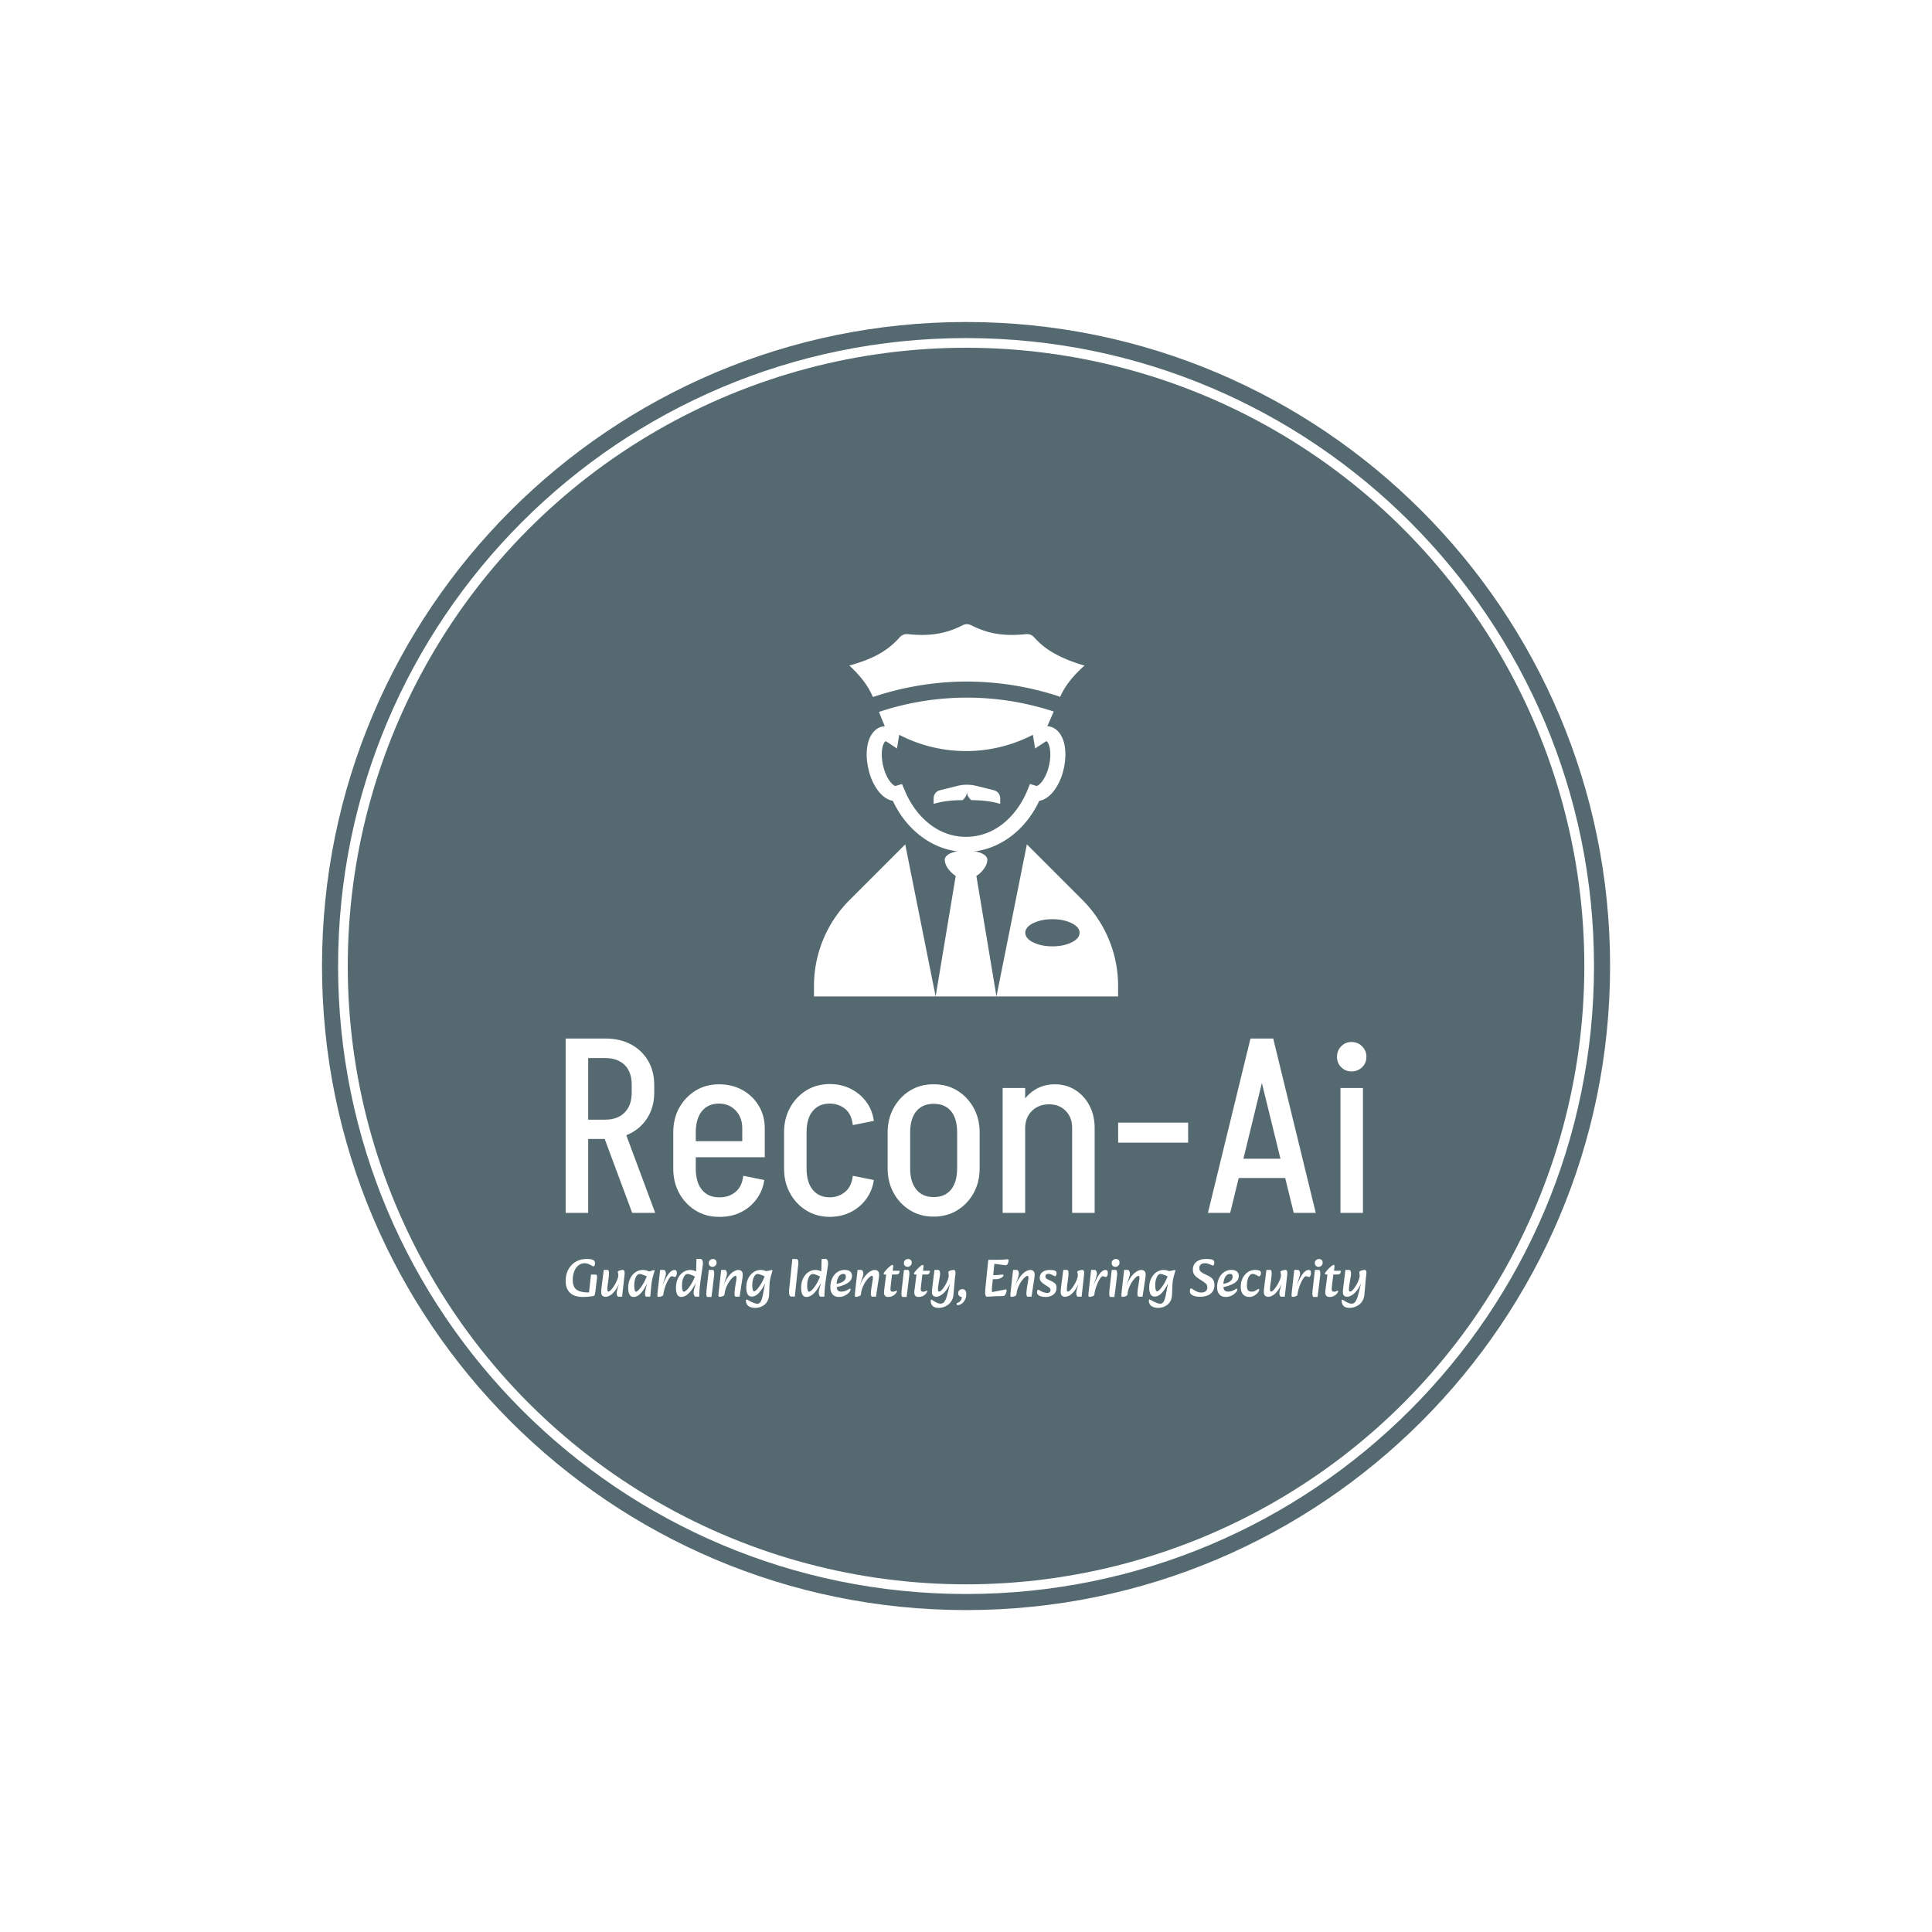 <svg xmlns="http://www.w3.org/2000/svg" version="1.1" xmlns:xlink="http://www.w3.org/1999/xlink" xmlns:svgjs="http://svgjs.dev/svgjs" width="1500" height="1500" viewBox="0 0 1500 1500"><rect width="1500" height="1500" fill="#ffffff"></rect><g transform="matrix(0.667,0,0,0.667,249.784,249.784)"><svg viewBox="0 0 343 343" data-background-color="#ffffff" preserveAspectRatio="xMidYMid meet" height="1500" width="1500" xmlns="http://www.w3.org/2000/svg" xmlns:xlink="http://www.w3.org/1999/xlink"><g id="tight-bounds" transform="matrix(1,0,0,1,0.074,0.074)"><svg viewBox="0 0 342.852 342.852" height="342.852" width="342.852"><g><svg></svg></g><g><svg viewBox="0 0 342.852 342.852" height="342.852" width="342.852"><g><path d="M0 171.426c0-94.676 76.75-171.426 171.426-171.426 94.676 0 171.426 76.75 171.426 171.426 0 94.676-76.75 171.426-171.426 171.426-94.676 0-171.426-76.75-171.426-171.426zM171.426 338.571c92.312 0 167.145-74.834 167.145-167.145 0-92.312-74.834-167.145-167.145-167.146-92.312 0-167.145 74.834-167.146 167.146 0 92.312 74.834 167.145 167.146 167.145z" data-fill-palette-color="tertiary" fill="#556970" stroke="transparent"></path><ellipse rx="164.569" ry="164.569" cx="171.426" cy="171.426" fill="#556970" stroke="transparent" stroke-width="0" fill-opacity="1" data-fill-palette-color="tertiary"></ellipse></g><g transform="matrix(1,0,0,1,64.847,80.432)"><svg viewBox="0 0 213.158 181.988" height="181.988" width="213.158"><g><svg viewBox="0 0 213.158 181.988" height="181.988" width="213.158"><g><svg viewBox="0 0 213.158 181.988" height="181.988" width="213.158"><g transform="matrix(1,0,0,1,0,110.29)"><svg viewBox="0 0 213.158 71.697" height="71.697" width="213.158"><g id="textblocktransform"><svg viewBox="0 0 213.158 71.697" height="71.697" width="213.158" id="textblock"><g><svg viewBox="0 0 213.158 47.464" height="47.464" width="213.158"><g transform="matrix(1,0,0,1,0,0)"><svg width="213.158" viewBox="3 -35.25 161.88 36.05" height="47.464" data-palette-color="#ffffff"><path d="M21.1 0L16.45 0 10.05-17.2 14.7-17.2 21.1 0ZM11.05-14.95L5.95-14.95 5.95-18.85 11.05-18.85 11.05-14.95ZM11.05-31.3L5.95-31.3 5.95-35.25 11.05-35.25 11.05-31.3ZM20.9-24.25L16.35-24.25 16.35-25.95 20.9-25.95 20.9-24.25ZM20.9-25.9L20.9-25.9 16.35-25.9Q16.35-28.5 14.93-29.9 13.5-31.3 11-31.3L11-31.3 11-35.25Q13.95-35.25 16.18-34.08 18.4-32.9 19.65-30.78 20.9-28.65 20.9-25.9ZM16.35-24.3L20.9-24.3Q20.9-21.55 19.65-19.43 18.4-17.3 16.18-16.13 13.95-14.95 11-14.95L11-14.95 11-18.85Q13.5-18.85 14.93-20.3 16.35-21.75 16.35-24.3L16.35-24.3ZM7.55 0L3 0 3-35.25 7.55-35.25 7.55 0ZM43.25-11.25L26.2-11.25 26.2-14.5 43.25-14.5 43.25-11.25ZM34.2 0.8L33.95 0.8 33.95-3.15 34.2-3.15 34.2 0.8ZM29.3-8.95L24.75-8.95 24.75-16.3 29.3-16.3 29.3-8.95ZM43.25-14.5L38.7-14.5 38.7-17.1 43.25-17.1 43.25-14.5ZM43.25-17.1L43.25-17.1 38.7-17.1Q38.7-19.3 37.37-20.7 36.05-22.1 33.95-22.1L33.95-22.1 33.95-26Q36.65-26 38.72-24.85 40.8-23.7 42.02-21.68 43.25-19.65 43.25-17.1ZM38.9-7.5L38.9-7.5 43.15-6.65Q42.85-4.5 41.6-2.8 40.35-1.1 38.45-0.15 36.55 0.8 34.2 0.8L34.2 0.8 34.2-3.15Q36-3.15 37.32-4.23 38.65-5.3 38.9-7.5ZM29.3-16.25L24.75-16.25Q24.75-19.1 25.97-21.28 27.2-23.45 29.27-24.73 31.35-26 34-26L34-26 34-22.1Q31.8-22.1 30.55-20.58 29.3-19.05 29.3-16.25L29.3-16.25ZM24.75-8.95L24.75-8.95 29.3-8.95Q29.3-6.2 30.55-4.67 31.8-3.15 34-3.15L34-3.15 34 0.8Q31.35 0.8 29.27-0.48 27.2-1.75 25.97-3.95 24.75-6.15 24.75-8.95ZM51.7-8.9L47.15-8.9 47.15-16.35 51.7-16.35 51.7-8.9ZM51.7-16.3L47.15-16.3Q47.15-19.1 48.37-21.3 49.6-23.5 51.67-24.78 53.75-26.05 56.4-26.05L56.4-26.05 56.4-22.1Q54.2-22.1 52.95-20.6 51.7-19.1 51.7-16.3L51.7-16.3ZM65.3-18.6L61.05-17.75Q60.8-20 59.47-21.05 58.15-22.1 56.35-22.1L56.35-22.1 56.35-26.05Q58.7-26.05 60.6-25.1 62.5-24.15 63.75-22.48 65-20.8 65.3-18.6L65.3-18.6ZM47.15-8.95L47.15-8.95 51.7-8.95Q51.7-6.2 52.95-4.67 54.2-3.15 56.4-3.15L56.4-3.15 56.4 0.8Q53.75 0.8 51.67-0.48 49.6-1.75 48.37-3.95 47.15-6.15 47.15-8.95ZM61.05-7.5L61.05-7.5 65.3-6.65Q65-4.5 63.75-2.8 62.5-1.1 60.6-0.15 58.7 0.8 56.35 0.8L56.35 0.8 56.35-3.15Q58.15-3.15 59.47-4.23 60.8-5.3 61.05-7.5ZM86.69-8.95L82.14-8.95 82.14-16.3 86.69-16.3 86.69-8.95ZM72.64-8.95L68.09-8.95 68.09-16.3 72.64-16.3 72.64-8.95ZM77.54-22.05L77.24-22.05 77.24-26 77.54-26 77.54-22.05ZM77.54 0.75L77.24 0.75 77.24-3.2 77.54-3.2 77.54 0.75ZM72.64-16.25L68.09-16.25Q68.09-19.05 69.32-21.25 70.54-23.45 72.62-24.73 74.69-26 77.34-26L77.34-26 77.34-22.05Q75.14-22.05 73.89-20.55 72.64-19.05 72.64-16.25L72.64-16.25ZM86.69-16.25L86.69-16.25 82.14-16.25Q82.14-19.05 80.92-20.55 79.69-22.05 77.44-22.05L77.44-22.05 77.44-26Q80.09-26 82.17-24.73 84.24-23.45 85.47-21.25 86.69-19.05 86.69-16.25ZM68.09-9L68.09-9 72.64-9Q72.64-6.25 73.89-4.73 75.14-3.2 77.34-3.2L77.34-3.2 77.34 0.75Q74.69 0.75 72.62-0.53 70.54-1.8 69.32-4 68.09-6.2 68.09-9ZM82.14-9L86.69-9Q86.69-6.2 85.47-4 84.24-1.8 82.17-0.53 80.09 0.75 77.44 0.75L77.44 0.75 77.44-3.2Q79.69-3.2 80.92-4.73 82.14-6.25 82.14-9L82.14-9ZM95.89 0L91.34 0 91.34-25.25 95.89-25.25 95.89 0ZM109.94 0L105.39 0 105.39-17.2 109.94-17.2 109.94 0ZM109.94-17.2L105.39-17.2Q105.39-19.3 104.09-20.63 102.79-21.95 100.74-21.95L100.74-21.95 101.89-26Q104.19-26 106.02-24.85 107.84-23.7 108.89-21.7 109.94-19.7 109.94-17.2L109.94-17.2ZM95.89-17.1L93.89-17.1Q93.89-19.65 94.94-21.68 95.99-23.7 97.79-24.85 99.59-26 101.89-26L101.89-26 100.74-21.95Q98.59-21.95 97.24-20.6 95.89-19.25 95.89-17.1L95.89-17.1ZM128.84-14.2L114.69-14.2 114.69-18.25 128.84-18.25 128.84-14.2ZM150.69-7.05L137.89-7.05 137.89-10.95 150.69-10.95 150.69-7.05ZM141.44-35.25L145.94-35.25 137.34 0 132.84 0 141.44-35.25ZM141.54-35.25L146.04-35.25 154.64 0 150.19 0 141.54-35.25ZM164.18 0L159.63 0 159.63-25.25 164.18-25.25 164.18 0ZM161.88-28.6L161.88-28.6Q160.63-28.6 159.78-29.45 158.93-30.3 158.93-31.55L158.93-31.55Q158.93-32.8 159.78-33.68 160.63-34.55 161.88-34.55L161.88-34.55Q163.13-34.55 164.01-33.68 164.88-32.8 164.88-31.55L164.88-31.55Q164.88-30.3 164.01-29.45 163.13-28.6 161.88-28.6Z" opacity="1" transform="matrix(1,0,0,1,0,0)" fill="#ffffff" class="wordmark-text-0" data-fill-palette-color="quaternary" id="text-0"></path></svg></g></svg></g><g transform="matrix(1,0,0,1,0,58.669)"><svg viewBox="0 0 213.158 13.028" height="13.028" width="213.158"><g transform="matrix(1,0,0,1,0,0)"><svg width="213.158" viewBox="2.15 -34.8 750.15 45.85" height="13.028" data-palette-color="#ffffff"><path d="M18.1 0.8L18.1 0.8Q13.1 0.8 9.53-0.88 5.95-2.55 4.05-5.9 2.15-9.25 2.15-14.15L2.15-14.15Q2.15-18.65 3.55-22.43 4.95-26.2 7.55-28.98 10.15-31.75 13.83-33.27 17.5-34.8 22.05-34.8L22.05-34.8Q25.7-34.8 27.68-33.93 29.65-33.05 29.65-30.8L29.65-30.8Q29.65-29.6 29.33-28.75 29-27.9 28.3-27.9L28.3-27.9Q27.8-27.9 27.25-28.2 26.7-28.5 26-28.85L26-28.85Q24.8-29.45 23.4-30.13 22-30.8 19.95-30.8L19.95-30.8Q16.75-30.8 14.23-28.85 11.7-26.9 10.25-23.38 8.8-19.85 8.8-15.05L8.8-15.05Q8.8-10.6 10.48-8.05 12.15-5.5 15.55-4.45 18.95-3.4 24.05-3.4L24.05-3.4 25.9-20.2 29.9-20.2Q30.9-20.2 31.23-19.73 31.55-19.25 31.55-17.9L31.55-17.9Q31.55-17.6 31.55-17.3 31.55-17 31.5-16.7L31.5-16.7 29.95-3.8Q29.75-2.35 29.38-1.25 29-0.15 28 0L28 0Q25.3 0.4 22.83 0.6 20.35 0.8 18.1 0.8ZM39.55 0.65L39.55 0.65Q37.6 0.65 36.52-0.43 35.45-1.5 35.45-3.65L35.45-3.65Q35.45-4.4 35.48-5.15 35.5-5.9 35.63-6.95 35.75-8 35.95-9.65L35.95-9.65 37.85-24.55 41.35-24.55Q42.2-24.55 42.48-23.58 42.75-22.6 42.75-21.2L42.75-21.2Q42.75-20.15 42.6-18.45 42.45-16.75 42.15-14.7L42.15-14.7 41.55-10.6Q41.35-9.2 41.27-8.1 41.2-7 41.2-6.3L41.2-6.3Q41.2-5.3 41.42-4.78 41.65-4.25 42.3-4.25L42.3-4.25Q43.05-4.25 44.2-5.35 45.35-6.45 46.63-8.25 47.9-10.05 49-12.13 50.1-14.2 50.8-16.15 51.5-18.1 51.5-19.5L51.5-19.5Q51.5-20.65 51.23-21.43 50.95-22.2 51-22.7L51-22.7Q51-23.15 51.58-23.5 52.15-23.85 52.95-24.08 53.75-24.3 54.55-24.43 55.35-24.55 55.8-24.55L55.8-24.55Q56.65-24.55 57.13-23.55 57.6-22.55 57.4-20.7L57.4-20.7 55.05 0.5 51.55 0.5Q50.95 0.5 50.6-0.13 50.25-0.75 50.13-1.55 50-2.35 50-2.75L50-2.75Q50-3.9 50.33-5.25 50.65-6.6 51.28-8.7 51.9-10.8 52.8-14.1L52.8-14.1 52.8-13.25Q50.85-8.15 48.5-5.1 46.15-2.05 43.85-0.7 41.55 0.65 39.55 0.65ZM65.95 0.8L65.95 0.8Q63.15 0.8 61.95-1.48 60.75-3.75 60.75-7.85L60.75-7.85Q60.75-11.5 61.82-14.55 62.9-17.6 64.75-19.83 66.6-22.05 69.05-23.28 71.5-24.5 74.25-24.5L74.25-24.5Q76.4-24.5 78.17-23.93 79.95-23.35 81.2-22.75L81.2-22.75 79.75-17.5Q78.4-18.4 76.72-19.15 75.05-19.9 73.63-20.33 72.2-20.75 71.5-20.75L71.5-20.75Q70.1-20.75 68.92-19.38 67.75-18 67.08-15.58 66.4-13.15 66.4-10L66.4-10Q66.4-7.1 66.83-5.6 67.25-4.1 68.2-4.1L68.2-4.1Q68.85-4.1 70.4-5.58 71.95-7.05 74.15-10.5 76.35-13.95 78.8-19.85L78.8-19.85 80.2-15.4Q77.5-9.4 75.05-5.85 72.6-2.3 70.35-0.75 68.1 0.8 65.95 0.8ZM81.4 0.5L77.9 0.5Q76.9 0.5 76.7-0.48 76.5-1.45 76.5-2.55L76.5-2.55Q76.5-3.4 76.72-4.65 76.95-5.9 77.3-7.35 77.65-8.8 78.05-10.2L78.05-10.2 79.15-13.95 77.7-15.25 78.9-22.8Q80.5-23.05 81.72-23.45 82.95-23.85 83.78-24.15 84.6-24.45 84.95-24.45L84.95-24.45Q85.5-24.45 85.5-23.85L85.5-23.85Q85.5-23.6 84.88-21.73 84.25-19.85 83.53-16.95 82.8-14.05 82.45-10.65L82.45-10.65 81.4 0.5ZM93.6-1.2L93.6-1.2 92.4-8.75Q94.25-13.55 96.17-17.07 98.1-20.6 100.1-22.55 102.1-24.5 104.15-24.5L104.15-24.5Q105.3-24.5 105.8-23.78 106.3-23.05 106.3-21.95L106.3-21.95Q106.3-20.95 106.08-20.03 105.85-19.1 105.42-18.5 105-17.9 104.4-17.9L104.4-17.9Q103.85-17.9 103.17-18.25 102.5-18.6 101.35-18.6L101.35-18.6Q100.6-18.6 99.45-17.05 98.3-15.5 97.08-12.93 95.85-10.35 94.9-7.28 93.95-4.2 93.6-1.2ZM89.4 0.7L89.4 0.7Q88.75 0.7 88.42 0.48 88.1 0.25 88.08-0.7 88.05-1.65 88.3-3.75L88.3-3.75 90.65-24.55 94.15-24.55Q94.9-24.55 95.5-23.45 96.1-22.35 96.1-20.95L96.1-20.95Q96.1-20.3 95.72-18.93 95.35-17.55 94.85-16.03 94.35-14.5 93.95-13.35L93.95-13.35 92.65-9.25 94.5-9.55 93.6-1.2Q93.55-0.7 93-0.33 92.45 0.05 91.72 0.28 91 0.5 90.35 0.6 89.7 0.7 89.4 0.7ZM110.55 0.8L110.55 0.8Q107.85 0.8 106.67-1.4 105.5-3.6 105.5-7.85L105.5-7.85Q105.5-11.5 106.52-14.55 107.55-17.6 109.4-19.83 111.25-22.05 113.7-23.28 116.15-24.5 119-24.5L119-24.5Q120.75-24.5 122.47-23.93 124.2-23.35 125.45-22.75L125.45-22.75 123.85-17.85Q122.5-18.75 121.03-19.4 119.55-20.05 118.33-20.4 117.1-20.75 116.45-20.75L116.45-20.75Q115-20.75 113.8-19.38 112.6-18 111.88-15.58 111.15-13.15 111.15-10L111.15-10Q111.15-7.1 111.58-5.6 112-4.1 112.95-4.1L112.95-4.1Q113.75-4.1 115.42-5.58 117.1-7.05 119.33-10.5 121.55-13.95 124-19.85L124-19.85 125.45-15.4Q122.8-9.4 120.2-5.85 117.6-2.3 115.17-0.75 112.75 0.8 110.55 0.8ZM127.25 0.5L123.75 0.5Q123.2 0.5 122.8-0.13 122.4-0.75 122.2-1.65 122-2.55 122-3.3L122-3.3Q122-4.55 122.42-6.15 122.85-7.75 123.5-10.2L123.5-10.2 124.5-13.95 123.05-15.55 123.6-20.8 124.3-21.65 124.7-34.8 128.6-34.8Q129.35-34.8 129.82-34.15 130.3-33.5 130.53-32.63 130.75-31.75 130.75-30.95L130.75-30.95Q130.75-30.45 130.7-29.83 130.65-29.2 130.5-28.13 130.35-27.05 130.05-25.15L130.05-25.15 128.4-13.65Q128.05-11.25 127.8-8.75 127.55-6.25 127.42-3.9 127.3-1.55 127.25 0.5L127.25 0.5ZM138.75 0.8L135.25 0.8Q134.4 0.8 134.15-0.18 133.9-1.15 133.9-2.2L133.9-2.2Q133.9-4 134.07-5.4 134.25-6.8 134.45-8.5L134.45-8.5 136.25-24.55 139.75-24.55Q140.75-24.55 141.05-23.45 141.35-22.35 141.35-20.95L141.35-20.95Q141.35-20.25 141.25-19.48 141.15-18.7 140.95-17.1L140.95-17.1 140-8.95Q139.7-6.35 139.45-4.6 139.2-2.85 139.05-1.6 138.9-0.35 138.75 0.8L138.75 0.8ZM139.65-27.4L139.65-27.4Q138.25-27.4 137.22-28.35 136.2-29.3 136.2-30.85L136.2-30.85Q136.2-32.7 137.4-33.73 138.6-34.75 140.15-34.75L140.15-34.75Q141.6-34.75 142.57-33.9 143.55-33.05 143.55-31.35L143.55-31.35Q143.55-29.65 142.4-28.53 141.25-27.4 139.65-27.4ZM165.1 0.5L161.55 0.5Q161 0.5 160.72-0.03 160.45-0.55 160.38-1.2 160.3-1.85 160.3-2.25L160.3-2.25Q160.3-2.95 160.4-4.05 160.5-5.15 160.65-6.38 160.8-7.6 160.95-8.5L160.95-8.5 161.8-13.7Q161.95-14.7 162.1-15.58 162.25-16.45 162.25-17.45L162.25-17.45Q162.25-18.2 161.95-18.6 161.65-19 161.15-19L161.15-19Q160.5-19 159-17.75 157.5-16.5 155.8-14.18 154.1-11.85 152.72-8.6 151.35-5.35 150.95-1.35L150.95-1.35 149.65-8.75Q151.15-13.1 153.02-16.1 154.9-19.1 156.85-20.95 158.8-22.8 160.63-23.65 162.45-24.5 163.85-24.5L163.85-24.5Q165.35-24.5 166.27-23.95 167.2-23.4 167.63-22.43 168.05-21.45 168.05-20.15L168.05-20.15Q168.05-18.9 167.88-17.68 167.7-16.45 167.5-15.15L167.5-15.15 165.1 0.5ZM146.6 0.7L146.6 0.7Q145.95 0.7 145.63 0.48 145.3 0.25 145.27-0.7 145.25-1.65 145.5-3.75L145.5-3.75 147.85-24.55 151.35-24.55Q152.1-24.55 152.7-23.45 153.3-22.35 153.3-20.95L153.3-20.95Q153.3-20.3 152.92-18.93 152.55-17.55 152.05-16.03 151.55-14.5 151.15-13.35L151.15-13.35 149.85-9.25 151.7-9.55 150.9-1.35Q150.85-0.85 150.3-0.45 149.75-0.05 149 0.2 148.25 0.45 147.57 0.58 146.9 0.7 146.6 0.7ZM179.7 11.05L179.7 11.05Q177.3 11.05 175.32 10.33 173.35 9.6 172.17 8.05 171 6.5 171 4L171 4Q171 3.15 171.55 3.15L171.55 3.15Q171.8 3.15 172.2 3.35 172.6 3.55 173.25 3.9L173.25 3.9Q174.15 4.4 175.67 5.18 177.2 5.95 178.85 6.55 180.5 7.15 181.75 7.15L181.75 7.15Q182.55 7.15 183.28 6.8 184 6.45 184.67 5.48 185.35 4.5 185.95 2.68 186.55 0.85 187.1-2.1L187.1-2.1 189.6-15.65 188.7-16.85 188.75-23.25Q191.95-23.65 193.4-24.05 194.85-24.45 195.4-24.45L195.4-24.45Q195.9-24.45 195.9-23.85L195.9-23.85Q195.9-23.6 195.28-21.75 194.65-19.9 193.95-17 193.25-14.1 193.1-10.5L193.1-10.5 192.75-1.5Q192.6 2 191.38 4.4 190.15 6.8 188.2 8.28 186.25 9.75 184.03 10.4 181.8 11.05 179.7 11.05ZM176.55 0.45L176.55 0.45Q173.75 0.45 172.55-1.83 171.35-4.1 171.35-8.2L171.35-8.2Q171.35-11.65 172.4-14.63 173.45-17.6 175.28-19.8 177.1-22 179.53-23.25 181.95-24.5 184.7-24.5L184.7-24.5Q186.85-24.5 188.63-23.93 190.4-23.35 191.65-22.75L191.65-22.75 190.2-17.5Q188.85-18.4 187.17-19.15 185.5-19.9 184.07-20.33 182.65-20.75 181.95-20.75L181.95-20.75Q180.55-20.75 179.42-19.35 178.3-17.95 177.65-15.6 177-13.25 177-10.35L177-10.35Q177-7.45 177.42-5.95 177.85-4.45 178.8-4.45L178.8-4.45Q179.45-4.45 180.97-5.85 182.5-7.25 184.65-10.6 186.8-13.95 189.25-19.85L189.25-19.85 190.65-15.4Q187.95-9.4 185.53-5.93 183.1-2.45 180.9-1 178.7 0.45 176.55 0.45ZM216.85 0.4L213.35 0.4Q212.65 0.4 212.22-0.2 211.8-0.8 211.6-1.75 211.4-2.7 211.4-3.65L211.4-3.65Q211.4-5.7 211.65-7.6 211.9-9.5 212.1-11.7L212.1-11.7 214.5-34.75 218-34.75Q219.3-34.75 219.72-33.77 220.15-32.8 220.15-31.45L220.15-31.45Q220.15-30.25 220.05-29.3 219.95-28.35 219.78-27 219.6-25.65 219.35-23.3L219.35-23.3 216.85 0.4ZM227.8 0.8L227.8 0.8Q225.1 0.8 223.93-1.4 222.75-3.6 222.75-7.85L222.75-7.85Q222.75-11.5 223.78-14.55 224.8-17.6 226.65-19.83 228.5-22.05 230.95-23.28 233.4-24.5 236.25-24.5L236.25-24.5Q238-24.5 239.73-23.93 241.45-23.35 242.7-22.75L242.7-22.75 241.1-17.85Q239.75-18.75 238.28-19.4 236.8-20.05 235.58-20.4 234.35-20.75 233.7-20.75L233.7-20.75Q232.25-20.75 231.05-19.38 229.85-18 229.13-15.58 228.4-13.15 228.4-10L228.4-10Q228.4-7.1 228.83-5.6 229.25-4.1 230.2-4.1L230.2-4.1Q231-4.1 232.68-5.58 234.35-7.05 236.58-10.5 238.8-13.95 241.25-19.85L241.25-19.85 242.7-15.4Q240.05-9.4 237.45-5.85 234.85-2.3 232.43-0.75 230 0.8 227.8 0.8ZM244.5 0.5L241 0.5Q240.45 0.5 240.05-0.13 239.65-0.75 239.45-1.65 239.25-2.55 239.25-3.3L239.25-3.3Q239.25-4.55 239.68-6.15 240.1-7.75 240.75-10.2L240.75-10.2 241.75-13.95 240.3-15.55 240.85-20.8 241.55-21.65 241.95-34.8 245.85-34.8Q246.6-34.8 247.08-34.15 247.55-33.5 247.78-32.63 248-31.75 248-30.95L248-30.95Q248-30.45 247.95-29.83 247.9-29.2 247.75-28.13 247.6-27.05 247.3-25.15L247.3-25.15 245.65-13.65Q245.3-11.25 245.05-8.75 244.8-6.25 244.68-3.9 244.55-1.55 244.5 0.5L244.5 0.5ZM258.15 0.8L258.15 0.8Q254.3 0.8 252.2-1.63 250.1-4.05 250.1-8.3L250.1-8.3Q250.1-11.85 251.1-14.8 252.1-17.75 253.9-19.95 255.7-22.15 258.13-23.35 260.55-24.55 263.4-24.55L263.4-24.55Q266.8-24.55 268.6-23.1 270.4-21.65 270.4-18.95L270.4-18.95Q270.4-16.2 268.58-14.15 266.75-12.1 263.33-10.65 259.9-9.2 255.15-8.2L255.15-8.2 254.5-11.2Q257.25-11.55 259.55-12.4 261.85-13.25 263.25-14.68 264.65-16.1 264.65-18.05L264.65-18.05Q264.65-19.4 264.13-20.1 263.6-20.8 262.25-20.8L262.25-20.8Q260.2-20.8 258.78-19.3 257.35-17.8 256.63-15.4 255.9-13 255.9-10.3L255.9-10.3Q255.9-6.65 257.03-5.43 258.15-4.2 260.35-4.2L260.35-4.2Q262.65-4.2 264.38-4.93 266.1-5.65 267.35-6.45L267.35-6.45Q267.75-6.7 268.05-6.85 268.35-7 268.55-7L268.55-7Q268.8-7 268.95-6.8 269.1-6.6 269.1-6.35L269.1-6.35Q269.1-5.45 268.3-4.25 267.5-3.05 266.03-1.9 264.55-0.75 262.55 0.03 260.55 0.8 258.15 0.8ZM292.85 0.5L289.3 0.5Q288.75 0.5 288.48-0.03 288.2-0.55 288.13-1.2 288.05-1.85 288.05-2.25L288.05-2.25Q288.05-2.95 288.15-4.05 288.25-5.15 288.4-6.38 288.55-7.6 288.7-8.5L288.7-8.5 289.55-13.7Q289.7-14.7 289.85-15.58 290-16.45 290-17.45L290-17.45Q290-18.2 289.7-18.6 289.4-19 288.9-19L288.9-19Q288.25-19 286.75-17.75 285.25-16.5 283.55-14.18 281.85-11.85 280.48-8.6 279.1-5.35 278.7-1.35L278.7-1.35 277.4-8.75Q278.9-13.1 280.78-16.1 282.65-19.1 284.6-20.95 286.55-22.8 288.38-23.65 290.2-24.5 291.6-24.5L291.6-24.5Q293.1-24.5 294.03-23.95 294.95-23.4 295.38-22.43 295.8-21.45 295.8-20.15L295.8-20.15Q295.8-18.9 295.63-17.68 295.45-16.45 295.25-15.15L295.25-15.15 292.85 0.5ZM274.35 0.7L274.35 0.7Q273.7 0.7 273.38 0.48 273.05 0.25 273.03-0.7 273-1.65 273.25-3.75L273.25-3.75 275.6-24.55 279.1-24.55Q279.85-24.55 280.45-23.45 281.05-22.35 281.05-20.95L281.05-20.95Q281.05-20.3 280.68-18.93 280.3-17.55 279.8-16.03 279.3-14.5 278.9-13.35L278.9-13.35 277.6-9.25 279.45-9.55 278.65-1.35Q278.6-0.85 278.05-0.45 277.5-0.05 276.75 0.2 276 0.45 275.33 0.58 274.65 0.7 274.35 0.7ZM304.45 0.8L304.45 0.8Q302.05 0.8 301.08-0.6 300.1-2 300.45-5L300.45-5 302.4-20.25 300.8-20.25Q300.05-20.25 300.05-21.05L300.05-21.05Q300.05-21.55 300.73-22.5 301.4-23.45 302.45-24.6 303.5-25.75 304.63-26.8 305.75-27.85 306.7-28.53 307.65-29.2 308.15-29.2L308.15-29.2Q308.7-29.2 308.9-28.78 309.1-28.35 309-27.7L309-27.7 308.55-23.75 314.15-23.75Q314.9-23.75 315.03-23.5 315.15-23.25 314.95-22.7L314.95-22.7Q314.35-21 313.83-20.63 313.3-20.25 311.9-20.25L311.9-20.25 307.9-20.25 306.65-9.55Q306.55-8.6 306.48-7.75 306.4-6.9 306.4-6.2L306.4-6.2Q306.4-5.05 306.95-4.58 307.5-4.1 308.75-4.1L308.75-4.1Q309.95-4.1 310.83-4.6 311.7-5.1 312.05-5.1L312.05-5.1Q312.45-5.1 312.45-4.6L312.45-4.6Q312.45-4.1 311.93-3.2 311.4-2.3 310.38-1.38 309.35-0.45 307.85 0.18 306.35 0.8 304.45 0.8ZM321.55 0.8L318.05 0.8Q317.2 0.8 316.95-0.18 316.7-1.15 316.7-2.2L316.7-2.2Q316.7-4 316.88-5.4 317.05-6.8 317.25-8.5L317.25-8.5 319.05-24.55 322.55-24.55Q323.55-24.55 323.85-23.45 324.15-22.35 324.15-20.95L324.15-20.95Q324.15-20.25 324.05-19.48 323.95-18.7 323.75-17.1L323.75-17.1 322.8-8.95Q322.5-6.35 322.25-4.6 322-2.85 321.85-1.6 321.7-0.35 321.55 0.8L321.55 0.8ZM322.45-27.4L322.45-27.4Q321.05-27.4 320.03-28.35 319-29.3 319-30.85L319-30.85Q319-32.7 320.2-33.73 321.4-34.75 322.95-34.75L322.95-34.75Q324.4-34.75 325.38-33.9 326.35-33.05 326.35-31.35L326.35-31.35Q326.35-29.65 325.2-28.53 324.05-27.4 322.45-27.4ZM332.85 0.8L332.85 0.8Q330.45 0.8 329.48-0.6 328.5-2 328.85-5L328.85-5 330.8-20.25 329.2-20.25Q328.45-20.25 328.45-21.05L328.45-21.05Q328.45-21.55 329.13-22.5 329.8-23.45 330.85-24.6 331.9-25.75 333.03-26.8 334.15-27.85 335.1-28.53 336.05-29.2 336.55-29.2L336.55-29.2Q337.1-29.2 337.3-28.78 337.5-28.35 337.4-27.7L337.4-27.7 336.95-23.75 342.55-23.75Q343.3-23.75 343.43-23.5 343.55-23.25 343.35-22.7L343.35-22.7Q342.75-21 342.23-20.63 341.7-20.25 340.3-20.25L340.3-20.25 336.3-20.25 335.05-9.55Q334.95-8.6 334.88-7.75 334.8-6.9 334.8-6.2L334.8-6.2Q334.8-5.05 335.35-4.58 335.9-4.1 337.15-4.1L337.15-4.1Q338.35-4.1 339.23-4.6 340.1-5.1 340.45-5.1L340.45-5.1Q340.85-5.1 340.85-4.6L340.85-4.6Q340.85-4.1 340.33-3.2 339.8-2.3 338.78-1.38 337.75-0.45 336.25 0.18 334.75 0.8 332.85 0.8ZM351.5 11.05L351.5 11.05Q349.35 11.05 347.7 10.38 346.05 9.7 345.1 8.2 344.15 6.7 344.15 4.2L344.15 4.2Q344.15 3.7 344.33 3.53 344.5 3.35 344.7 3.35L344.7 3.35Q344.95 3.35 345.3 3.55 345.65 3.75 346.3 4.15L346.3 4.15Q347.2 4.75 348.38 5.43 349.55 6.1 350.9 6.6 352.25 7.1 353.55 7.1L353.55 7.1Q354.85 7.1 355.95 6.28 357.05 5.45 358.03 3.4 359 1.35 359.9-2.25L359.9-2.25 362.7-13.65 363-13.7Q361.15-8.8 358.73-5.63 356.3-2.45 353.83-0.93 351.35 0.6 349.35 0.6L349.35 0.6Q347.25 0.6 346.25-0.55 345.25-1.7 345.25-3.75L345.25-3.75Q345.25-4.75 345.38-5.95 345.5-7.15 345.8-9.7L345.8-9.7 347.65-24.55 351.15-24.55Q352-24.55 352.45-23.58 352.9-22.6 352.9-21.2L352.9-21.2Q352.9-20.2 352.8-19.43 352.7-18.65 352.53-17.68 352.35-16.7 352.05-14.9L352.05-14.9 351.35-10.6Q351.15-9.2 351.03-8.13 350.9-7.05 350.9-6.35L350.9-6.35Q350.9-5.3 351.13-4.78 351.35-4.25 352.15-4.25L352.15-4.25Q353-4.25 354.13-5.35 355.25-6.45 356.45-8.2 357.65-9.95 358.68-11.95 359.7-13.95 360.35-15.83 361-17.7 361-18.95L361-18.95Q361-19.8 360.85-20.78 360.7-21.75 360.7-22.5L360.7-22.5Q360.7-23.1 361.68-23.58 362.65-24.05 363.88-24.3 365.1-24.55 365.8-24.55L365.8-24.55Q366.5-24.55 366.93-23.9 367.35-23.25 367.35-21.45L367.35-21.45Q367.35-20.6 367.08-18.93 366.8-17.25 366.7-15.8L366.7-15.8 365.45-1.5Q365.15 1.75 363.83 4.13 362.5 6.5 360.5 8.03 358.5 9.55 356.15 10.3 353.8 11.05 351.5 11.05ZM368.3 7.25L368.3 7.25Q368.3 6.95 368.45 6.78 368.6 6.6 368.9 6.5L368.9 6.5Q371.1 5.65 372.15 4.23 373.2 2.8 373.2 1.1L373.2 1.1Q373.2 0.55 373.05 0.1 372.9-0.35 372-1.75L372-1.75 374.8 0.5Q374.05 0.8 373.25 0.8L373.25 0.8Q371.85 0.8 370.85-0.15 369.85-1.1 369.85-2.65L369.85-2.65Q369.85-4.5 371.05-5.53 372.25-6.55 373.8-6.55L373.8-6.55Q375.6-6.55 376.53-5.25 377.45-3.95 377.45-2L377.45-2Q377.45 0.6 376.65 2.58 375.85 4.55 374.6 5.85 373.35 7.15 371.95 7.83 370.55 8.5 369.4 8.5L369.4 8.5Q368.95 8.5 368.63 8.08 368.3 7.65 368.3 7.25ZM396.95 0.6L396.95 0.6Q396.05 0.6 395.58-0.5 395.1-1.6 395.1-2.95L395.1-2.95Q395.1-4.9 395.55-9.3L395.55-9.3 398.05-34 405.75-34Q409.3-34 411.38-34.13 413.45-34.25 414.53-34.38 415.6-34.5 416.1-34.5L416.1-34.5Q416.65-34.5 416.88-34.33 417.1-34.15 417.1-33.4L417.1-33.4Q417.1-32.5 416.75-31.45 416.4-30.4 415.83-29.65 415.25-28.9 414.5-28.9L414.5-28.9Q414-28.9 412.85-29.05 411.7-29.2 410.25-29.4L410.25-29.4 403.75-30.25 401.5-7.95Q401.4-6.9 401.4-5.85 401.4-4.8 401.55-3.75L401.55-3.75 412.25-5.85Q413.15-6.05 413.78-6.18 414.4-6.3 414.6-6.3L414.6-6.3Q415.2-6.3 415.2-5.6L415.2-5.6Q415.2-4.35 414.78-3.05 414.35-1.75 413.6-0.88 412.85 0 411.75 0L411.75 0 410.25 0Q404.65 0 401.45 0.3 398.25 0.6 396.95 0.6ZM405.9-15.85L399.5-15.75 400.15-19.6 402.55-19.6Q404.7-19.6 406.6-19.75 408.5-19.9 409.8-20.05 411.1-20.2 411.45-20.2L411.45-20.2Q411.85-20.2 412.05-19.98 412.25-19.75 412.25-19.35L412.25-19.35Q412.25-18.6 411.25-17.8 410.25-17 408.78-16.45 407.3-15.9 405.9-15.85L405.9-15.85ZM438.55 0.5L435 0.5Q434.45 0.5 434.18-0.03 433.9-0.55 433.83-1.2 433.75-1.85 433.75-2.25L433.75-2.25Q433.75-2.95 433.85-4.05 433.95-5.15 434.1-6.38 434.25-7.6 434.4-8.5L434.4-8.5 435.25-13.7Q435.4-14.7 435.55-15.58 435.7-16.45 435.7-17.45L435.7-17.45Q435.7-18.2 435.4-18.6 435.1-19 434.6-19L434.6-19Q433.95-19 432.45-17.75 430.95-16.5 429.25-14.18 427.55-11.85 426.18-8.6 424.8-5.35 424.4-1.35L424.4-1.35 423.1-8.75Q424.6-13.1 426.48-16.1 428.35-19.1 430.3-20.95 432.25-22.8 434.08-23.65 435.9-24.5 437.3-24.5L437.3-24.5Q438.8-24.5 439.73-23.95 440.65-23.4 441.08-22.43 441.5-21.45 441.5-20.15L441.5-20.15Q441.5-18.9 441.33-17.68 441.15-16.45 440.95-15.15L440.95-15.15 438.55 0.5ZM420.05 0.7L420.05 0.7Q419.4 0.7 419.08 0.48 418.75 0.25 418.73-0.7 418.7-1.65 418.95-3.75L418.95-3.75 421.3-24.55 424.8-24.55Q425.55-24.55 426.15-23.45 426.75-22.35 426.75-20.95L426.75-20.95Q426.75-20.3 426.38-18.93 426-17.55 425.5-16.03 425-14.5 424.6-13.35L424.6-13.35 423.3-9.25 425.15-9.55 424.35-1.35Q424.3-0.85 423.75-0.45 423.2-0.05 422.45 0.2 421.7 0.45 421.03 0.58 420.35 0.7 420.05 0.7ZM451.85 0.8L451.85 0.8Q448.05 0.8 445.88-0.38 443.7-1.55 443.7-3.55L443.7-3.55Q443.7-4.45 443.98-5.23 444.25-6 444.8-6L444.8-6Q445-6 445.25-5.9 445.5-5.8 446.2-5.35L446.2-5.35Q447.2-4.7 448.43-4.15 449.65-3.6 450.93-3.28 452.2-2.95 453.3-2.95L453.3-2.95Q454.9-2.95 455.63-3.73 456.35-4.5 456.35-5.8L456.35-5.8Q456.35-6.75 455.78-7.38 455.2-8 453.95-8.8L453.95-8.8 450.85-10.8Q448.9-12.05 447.58-13.48 446.25-14.9 446.25-17.2L446.25-17.2Q446.25-20.45 448.75-22.48 451.25-24.5 455.8-24.5L455.8-24.5Q459-24.5 460.5-23.85 462-23.2 462-21.6L462-21.6Q462-20.35 461.63-19.5 461.25-18.65 460.6-18.65L460.6-18.65Q460.4-18.65 460.08-18.75 459.75-18.85 459.5-19L459.5-19Q459.1-19.25 458.25-19.7 457.4-20.15 456.35-20.53 455.3-20.9 454.15-20.9L454.15-20.9Q453-20.9 452.28-20.23 451.55-19.55 451.55-18.4L451.55-18.4Q451.55-17.45 452.15-16.8 452.75-16.15 454.15-15.45L454.15-15.45 457.4-13.95Q459.45-13 460.73-11.73 462-10.45 462-7.95L462-7.95Q462-5 460.58-3.05 459.15-1.1 456.83-0.15 454.5 0.8 451.85 0.8ZM470 0.65L470 0.65Q468.05 0.65 466.98-0.43 465.9-1.5 465.9-3.65L465.9-3.65Q465.9-4.4 465.93-5.15 465.95-5.9 466.08-6.95 466.2-8 466.4-9.65L466.4-9.65 468.3-24.55 471.8-24.55Q472.65-24.55 472.93-23.58 473.2-22.6 473.2-21.2L473.2-21.2Q473.2-20.15 473.05-18.45 472.9-16.75 472.6-14.7L472.6-14.7 472-10.6Q471.8-9.2 471.73-8.1 471.65-7 471.65-6.3L471.65-6.3Q471.65-5.3 471.88-4.78 472.1-4.25 472.75-4.25L472.75-4.25Q473.5-4.25 474.65-5.35 475.8-6.45 477.08-8.25 478.35-10.05 479.45-12.13 480.55-14.2 481.25-16.15 481.95-18.1 481.95-19.5L481.95-19.5Q481.95-20.65 481.68-21.43 481.4-22.2 481.45-22.7L481.45-22.7Q481.45-23.15 482.03-23.5 482.6-23.85 483.4-24.08 484.2-24.3 485-24.43 485.8-24.55 486.25-24.55L486.25-24.55Q487.1-24.55 487.58-23.55 488.05-22.55 487.85-20.7L487.85-20.7 485.5 0.5 482 0.5Q481.4 0.5 481.05-0.13 480.7-0.75 480.58-1.55 480.45-2.35 480.45-2.75L480.45-2.75Q480.45-3.9 480.78-5.25 481.1-6.6 481.73-8.7 482.35-10.8 483.25-14.1L483.25-14.1 483.25-13.25Q481.3-8.15 478.95-5.1 476.6-2.05 474.3-0.7 472 0.65 470 0.65ZM497.35-1.2L497.35-1.2 496.15-8.75Q498-13.55 499.93-17.07 501.85-20.6 503.85-22.55 505.85-24.5 507.9-24.5L507.9-24.5Q509.05-24.5 509.55-23.78 510.05-23.05 510.05-21.95L510.05-21.95Q510.05-20.95 509.83-20.03 509.6-19.1 509.18-18.5 508.75-17.9 508.15-17.9L508.15-17.9Q507.6-17.9 506.93-18.25 506.25-18.6 505.1-18.6L505.1-18.6Q504.35-18.6 503.2-17.05 502.05-15.5 500.83-12.93 499.6-10.35 498.65-7.28 497.7-4.2 497.35-1.2ZM493.15 0.7L493.15 0.7Q492.5 0.7 492.18 0.48 491.85 0.25 491.83-0.7 491.8-1.65 492.05-3.75L492.05-3.75 494.4-24.55 497.9-24.55Q498.65-24.55 499.25-23.45 499.85-22.35 499.85-20.95L499.85-20.95Q499.85-20.3 499.48-18.93 499.1-17.55 498.6-16.03 498.1-14.5 497.7-13.35L497.7-13.35 496.4-9.25 498.25-9.55 497.35-1.2Q497.3-0.7 496.75-0.33 496.2 0.05 495.48 0.28 494.75 0.5 494.1 0.6 493.45 0.7 493.15 0.7ZM516.2 0.8L512.7 0.8Q511.85 0.8 511.6-0.18 511.35-1.15 511.35-2.2L511.35-2.2Q511.35-4 511.53-5.4 511.7-6.8 511.9-8.5L511.9-8.5 513.7-24.55 517.2-24.55Q518.2-24.55 518.5-23.45 518.8-22.35 518.8-20.95L518.8-20.95Q518.8-20.25 518.7-19.48 518.6-18.7 518.4-17.1L518.4-17.1 517.45-8.95Q517.15-6.35 516.9-4.6 516.65-2.85 516.5-1.6 516.35-0.35 516.2 0.8L516.2 0.8ZM517.1-27.4L517.1-27.4Q515.7-27.4 514.68-28.35 513.65-29.3 513.65-30.85L513.65-30.85Q513.65-32.7 514.85-33.73 516.05-34.75 517.6-34.75L517.6-34.75Q519.05-34.75 520.03-33.9 521-33.05 521-31.35L521-31.35Q521-29.65 519.85-28.53 518.7-27.4 517.1-27.4ZM542.55 0.5L539 0.5Q538.45 0.5 538.18-0.03 537.9-0.55 537.83-1.2 537.75-1.85 537.75-2.25L537.75-2.25Q537.75-2.95 537.85-4.05 537.95-5.15 538.1-6.38 538.25-7.6 538.4-8.5L538.4-8.5 539.25-13.7Q539.4-14.7 539.55-15.58 539.7-16.45 539.7-17.45L539.7-17.45Q539.7-18.2 539.4-18.6 539.1-19 538.6-19L538.6-19Q537.95-19 536.45-17.75 534.95-16.5 533.25-14.18 531.55-11.85 530.18-8.6 528.8-5.35 528.4-1.35L528.4-1.35 527.1-8.75Q528.6-13.1 530.48-16.1 532.35-19.1 534.3-20.95 536.25-22.8 538.08-23.65 539.9-24.5 541.3-24.5L541.3-24.5Q542.8-24.5 543.73-23.95 544.65-23.4 545.08-22.43 545.5-21.45 545.5-20.15L545.5-20.15Q545.5-18.9 545.33-17.68 545.15-16.45 544.95-15.15L544.95-15.15 542.55 0.5ZM524.05 0.7L524.05 0.7Q523.4 0.7 523.08 0.48 522.75 0.25 522.73-0.7 522.7-1.65 522.95-3.75L522.95-3.75 525.3-24.55 528.8-24.55Q529.55-24.55 530.15-23.45 530.75-22.35 530.75-20.95L530.75-20.95Q530.75-20.3 530.38-18.93 530-17.55 529.5-16.03 529-14.5 528.6-13.35L528.6-13.35 527.3-9.25 529.15-9.55 528.35-1.35Q528.3-0.85 527.75-0.45 527.2-0.05 526.45 0.2 525.7 0.45 525.03 0.58 524.35 0.7 524.05 0.7ZM557.15 11.05L557.15 11.05Q554.75 11.05 552.78 10.33 550.8 9.6 549.63 8.05 548.45 6.5 548.45 4L548.45 4Q548.45 3.15 549 3.15L549 3.15Q549.25 3.15 549.65 3.35 550.05 3.55 550.7 3.9L550.7 3.9Q551.6 4.4 553.13 5.18 554.65 5.95 556.3 6.55 557.95 7.15 559.2 7.15L559.2 7.15Q560 7.15 560.73 6.8 561.45 6.45 562.13 5.48 562.8 4.5 563.4 2.68 564 0.85 564.55-2.1L564.55-2.1 567.05-15.65 566.15-16.85 566.2-23.25Q569.4-23.65 570.85-24.05 572.3-24.45 572.85-24.45L572.85-24.45Q573.35-24.45 573.35-23.85L573.35-23.85Q573.35-23.6 572.73-21.75 572.1-19.9 571.4-17 570.7-14.1 570.55-10.5L570.55-10.5 570.2-1.5Q570.05 2 568.83 4.4 567.6 6.8 565.65 8.28 563.7 9.75 561.48 10.4 559.25 11.05 557.15 11.05ZM554 0.45L554 0.45Q551.2 0.45 550-1.83 548.8-4.1 548.8-8.2L548.8-8.2Q548.8-11.65 549.85-14.63 550.9-17.6 552.73-19.8 554.55-22 556.98-23.25 559.4-24.5 562.15-24.5L562.15-24.5Q564.3-24.5 566.08-23.93 567.85-23.35 569.1-22.75L569.1-22.75 567.65-17.5Q566.3-18.4 564.63-19.15 562.95-19.9 561.53-20.33 560.1-20.75 559.4-20.75L559.4-20.75Q558-20.75 556.88-19.35 555.75-17.95 555.1-15.6 554.45-13.25 554.45-10.35L554.45-10.35Q554.45-7.45 554.88-5.95 555.3-4.45 556.25-4.45L556.25-4.45Q556.9-4.45 558.43-5.85 559.95-7.25 562.1-10.6 564.25-13.95 566.7-19.85L566.7-19.85 568.1-15.4Q565.4-9.4 562.98-5.93 560.55-2.45 558.35-1 556.15 0.45 554 0.45ZM596.45 0.65L596.45 0.65Q592.2 0.65 589.55-0.7 586.9-2.05 586.9-4.2L586.9-4.2Q586.9-5.85 587.15-6.55 587.4-7.25 588-7.25L588-7.25Q588.4-7.25 589.25-6.65 590.1-6.05 591.33-5.3 592.55-4.55 594.08-3.95 595.6-3.35 597.4-3.35L597.4-3.35Q600-3.35 601.63-4.48 603.25-5.6 603.25-7.95L603.25-7.95Q603.25-10.2 602.2-11.35 601.15-12.5 599.05-13.85L599.05-13.85 595.9-15.85Q594.2-16.95 592.8-18.1 591.4-19.25 590.55-20.88 589.7-22.5 589.7-25L589.7-25Q589.7-28.1 591.3-30.3 592.9-32.5 595.7-33.65 598.5-34.8 602.1-34.8L602.1-34.8Q605.45-34.8 607.1-34.38 608.75-33.95 609.27-33.2 609.8-32.45 609.8-31.45L609.8-31.45Q609.8-30.05 609.4-29.33 609-28.6 608.55-28.6L608.55-28.6Q608.15-28.6 607.65-28.85 607.15-29.1 606.25-29.5L606.25-29.5Q605.55-29.85 604.02-30.33 602.5-30.8 600.85-30.8L600.85-30.8Q598.7-30.8 597.23-29.7 595.75-28.6 595.75-26.4L595.75-26.4Q595.75-24.35 596.85-23.18 597.95-22 599.8-21.1L599.8-21.1 602.55-19.8Q604.5-18.9 606.18-17.8 607.85-16.7 608.88-14.98 609.9-13.25 609.9-10.4L609.9-10.4Q609.9-5.1 606.25-2.23 602.6 0.65 596.45 0.65ZM620.45 0.8L620.45 0.8Q616.6 0.8 614.5-1.63 612.4-4.05 612.4-8.3L612.4-8.3Q612.4-11.85 613.4-14.8 614.4-17.75 616.2-19.95 618-22.15 620.42-23.35 622.85-24.55 625.7-24.55L625.7-24.55Q629.1-24.55 630.9-23.1 632.7-21.65 632.7-18.95L632.7-18.95Q632.7-16.2 630.88-14.15 629.05-12.1 625.63-10.65 622.2-9.2 617.45-8.2L617.45-8.2 616.8-11.2Q619.55-11.55 621.85-12.4 624.15-13.25 625.55-14.68 626.95-16.1 626.95-18.05L626.95-18.05Q626.95-19.4 626.42-20.1 625.9-20.8 624.55-20.8L624.55-20.8Q622.5-20.8 621.07-19.3 619.65-17.8 618.92-15.4 618.2-13 618.2-10.3L618.2-10.3Q618.2-6.65 619.32-5.43 620.45-4.2 622.65-4.2L622.65-4.2Q624.95-4.2 626.67-4.93 628.4-5.65 629.65-6.45L629.65-6.45Q630.05-6.7 630.35-6.85 630.65-7 630.85-7L630.85-7Q631.1-7 631.25-6.8 631.4-6.6 631.4-6.35L631.4-6.35Q631.4-5.45 630.6-4.25 629.8-3.05 628.32-1.9 626.85-0.75 624.85 0.03 622.85 0.8 620.45 0.8ZM642.7 0.8L642.7 0.8Q638.75 0.8 636.65-1.65 634.55-4.1 634.55-8.7L634.55-8.7Q634.55-13.2 636.33-16.8 638.1-20.4 641.17-22.48 644.25-24.55 648.2-24.55L648.2-24.55Q650.3-24.55 651.9-24 653.5-23.45 653.5-21.7L653.5-21.7Q653.5-20.95 653.25-20.2 653-19.45 652.6-18.95 652.2-18.45 651.8-18.45L651.8-18.45Q651.6-18.45 651.25-18.57 650.9-18.7 650.65-18.85L650.65-18.85Q650.1-19.2 649.33-19.65 648.55-20.1 647.63-20.45 646.7-20.8 645.7-20.8L645.7-20.8Q644.15-20.8 642.92-19.35 641.7-17.9 641-15.5 640.3-13.1 640.3-10.3L640.3-10.3Q640.3-6.6 641.42-5.38 642.55-4.15 644.7-4.15L644.7-4.15Q646.5-4.15 647.75-4.78 649-5.4 650.15-6.2L650.15-6.2Q650.6-6.5 650.85-6.58 651.1-6.65 651.3-6.65L651.3-6.65Q651.55-6.65 651.7-6.45 651.85-6.25 651.85-6L651.85-6Q651.85-5.1 651.1-3.93 650.35-2.75 649.05-1.68 647.75-0.6 646.13 0.1 644.5 0.8 642.7 0.8ZM660.3 0.65L660.3 0.65Q658.35 0.65 657.27-0.43 656.2-1.5 656.2-3.65L656.2-3.65Q656.2-4.4 656.23-5.15 656.25-5.9 656.38-6.95 656.5-8 656.7-9.65L656.7-9.65 658.6-24.55 662.1-24.55Q662.95-24.55 663.23-23.58 663.5-22.6 663.5-21.2L663.5-21.2Q663.5-20.15 663.35-18.45 663.2-16.75 662.9-14.7L662.9-14.7 662.3-10.6Q662.1-9.2 662.02-8.1 661.95-7 661.95-6.3L661.95-6.3Q661.95-5.3 662.17-4.78 662.4-4.25 663.05-4.25L663.05-4.25Q663.8-4.25 664.95-5.35 666.1-6.45 667.38-8.25 668.65-10.05 669.75-12.13 670.85-14.2 671.55-16.15 672.25-18.1 672.25-19.5L672.25-19.5Q672.25-20.65 671.98-21.43 671.7-22.2 671.75-22.7L671.75-22.7Q671.75-23.15 672.33-23.5 672.9-23.85 673.7-24.08 674.5-24.3 675.3-24.43 676.1-24.55 676.55-24.55L676.55-24.55Q677.4-24.55 677.88-23.55 678.35-22.55 678.15-20.7L678.15-20.7 675.8 0.5 672.3 0.5Q671.7 0.5 671.35-0.13 671-0.75 670.88-1.55 670.75-2.35 670.75-2.75L670.75-2.75Q670.75-3.9 671.08-5.25 671.4-6.6 672.02-8.7 672.65-10.8 673.55-14.1L673.55-14.1 673.55-13.25Q671.6-8.15 669.25-5.1 666.9-2.05 664.6-0.7 662.3 0.65 660.3 0.65ZM687.65-1.2L687.65-1.2 686.45-8.75Q688.3-13.55 690.22-17.07 692.15-20.6 694.15-22.55 696.15-24.5 698.2-24.5L698.2-24.5Q699.35-24.5 699.85-23.78 700.35-23.05 700.35-21.95L700.35-21.95Q700.35-20.95 700.13-20.03 699.9-19.1 699.47-18.5 699.05-17.9 698.45-17.9L698.45-17.9Q697.9-17.9 697.22-18.25 696.55-18.6 695.4-18.6L695.4-18.6Q694.65-18.6 693.5-17.05 692.35-15.5 691.13-12.93 689.9-10.35 688.95-7.28 688-4.2 687.65-1.2ZM683.45 0.7L683.45 0.7Q682.8 0.7 682.47 0.48 682.15 0.25 682.13-0.7 682.1-1.65 682.35-3.75L682.35-3.75 684.7-24.55 688.2-24.55Q688.95-24.55 689.55-23.45 690.15-22.35 690.15-20.95L690.15-20.95Q690.15-20.3 689.77-18.93 689.4-17.55 688.9-16.03 688.4-14.5 688-13.35L688-13.35 686.7-9.25 688.55-9.55 687.65-1.2Q687.6-0.7 687.05-0.33 686.5 0.05 685.77 0.28 685.05 0.5 684.4 0.6 683.75 0.7 683.45 0.7ZM706.5 0.8L703 0.8Q702.15 0.8 701.9-0.18 701.65-1.15 701.65-2.2L701.65-2.2Q701.65-4 701.82-5.4 702-6.8 702.2-8.5L702.2-8.5 704-24.55 707.5-24.55Q708.5-24.55 708.8-23.45 709.1-22.35 709.1-20.95L709.1-20.95Q709.1-20.25 709-19.48 708.9-18.7 708.7-17.1L708.7-17.1 707.75-8.95Q707.45-6.35 707.2-4.6 706.95-2.85 706.8-1.6 706.65-0.35 706.5 0.8L706.5 0.8ZM707.4-27.4L707.4-27.4Q706-27.4 704.97-28.35 703.95-29.3 703.95-30.85L703.95-30.85Q703.95-32.7 705.15-33.73 706.35-34.75 707.9-34.75L707.9-34.75Q709.35-34.75 710.32-33.9 711.3-33.05 711.3-31.35L711.3-31.35Q711.3-29.65 710.15-28.53 709-27.4 707.4-27.4ZM717.8 0.8L717.8 0.8Q715.4 0.8 714.42-0.6 713.45-2 713.8-5L713.8-5 715.75-20.25 714.15-20.25Q713.4-20.25 713.4-21.05L713.4-21.05Q713.4-21.55 714.07-22.5 714.75-23.45 715.8-24.6 716.85-25.75 717.97-26.8 719.1-27.85 720.05-28.53 721-29.2 721.5-29.2L721.5-29.2Q722.05-29.2 722.25-28.78 722.45-28.35 722.35-27.7L722.35-27.7 721.9-23.75 727.5-23.75Q728.25-23.75 728.37-23.5 728.5-23.25 728.3-22.7L728.3-22.7Q727.7-21 727.17-20.63 726.65-20.25 725.25-20.25L725.25-20.25 721.25-20.25 720-9.55Q719.9-8.6 719.82-7.75 719.75-6.9 719.75-6.2L719.75-6.2Q719.75-5.05 720.3-4.58 720.85-4.1 722.1-4.1L722.1-4.1Q723.3-4.1 724.17-4.6 725.05-5.1 725.4-5.1L725.4-5.1Q725.8-5.1 725.8-4.6L725.8-4.6Q725.8-4.1 725.27-3.2 724.75-2.3 723.72-1.38 722.7-0.45 721.2 0.18 719.7 0.8 717.8 0.8ZM736.45 11.05L736.45 11.05Q734.3 11.05 732.65 10.38 731 9.7 730.05 8.2 729.1 6.7 729.1 4.2L729.1 4.2Q729.1 3.7 729.27 3.53 729.45 3.35 729.65 3.35L729.65 3.35Q729.9 3.35 730.25 3.55 730.6 3.75 731.25 4.15L731.25 4.15Q732.15 4.75 733.32 5.43 734.5 6.1 735.85 6.6 737.2 7.1 738.5 7.1L738.5 7.1Q739.8 7.1 740.9 6.28 742 5.45 742.97 3.4 743.95 1.35 744.85-2.25L744.85-2.25 747.65-13.65 747.95-13.7Q746.1-8.8 743.67-5.63 741.25-2.45 738.77-0.93 736.3 0.6 734.3 0.6L734.3 0.6Q732.2 0.6 731.2-0.55 730.2-1.7 730.2-3.75L730.2-3.75Q730.2-4.75 730.32-5.95 730.45-7.15 730.75-9.7L730.75-9.7 732.6-24.55 736.1-24.55Q736.95-24.55 737.4-23.58 737.85-22.6 737.85-21.2L737.85-21.2Q737.85-20.2 737.75-19.43 737.65-18.65 737.47-17.68 737.3-16.7 737-14.9L737-14.9 736.3-10.6Q736.1-9.2 735.97-8.13 735.85-7.05 735.85-6.35L735.85-6.35Q735.85-5.3 736.07-4.78 736.3-4.25 737.1-4.25L737.1-4.25Q737.95-4.25 739.07-5.35 740.2-6.45 741.4-8.2 742.6-9.95 743.62-11.95 744.65-13.95 745.3-15.83 745.95-17.7 745.95-18.95L745.95-18.95Q745.95-19.8 745.8-20.78 745.65-21.75 745.65-22.5L745.65-22.5Q745.65-23.1 746.62-23.58 747.6-24.05 748.82-24.3 750.05-24.55 750.75-24.55L750.75-24.55Q751.45-24.55 751.87-23.9 752.3-23.25 752.3-21.45L752.3-21.45Q752.3-20.6 752.02-18.93 751.75-17.25 751.65-15.8L751.65-15.8 750.4-1.5Q750.1 1.75 748.77 4.13 747.45 6.5 745.45 8.03 743.45 9.55 741.1 10.3 738.75 11.05 736.45 11.05Z" opacity="1" transform="matrix(1,0,0,1,0,0)" fill="#ffffff" class="slogan-text-1" data-fill-palette-color="quaternary" id="text-1"></path></svg></g></svg></g></svg></g></svg></g><g transform="matrix(1,0,0,1,66.103,0)"><svg viewBox="0 0 80.952 99.085" height="99.085" width="80.952"><g><svg xmlns="http://www.w3.org/2000/svg" xmlns:xlink="http://www.w3.org/1999/xlink" version="1.1" x="0" y="0" viewBox="37.516 14.173 208.428 255.117" enable-background="new 0 0 283.46 283.46" xml:space="preserve" height="99.085" width="80.952" class="icon-icon-0" data-fill-palette-color="quaternary" id="icon-0"><path fill="#ffffff" d="M208.891 95.529C207.129 88.661 202.761 84.354 197.424 84.115L201.822 74.041A190.44 190.44 0 0 0 82.037 74.307L86.035 84.115C80.702 84.356 76.33 88.663 74.572 95.529 72.816 102.385 73.94 109.534 74.766 113.188 75.957 118.459 77.722 122.744 80.317 126.677 82.259 129.62 86.165 134.367 91.567 135.245 101.555 156.621 120.909 170.242 141.731 170.242S181.909 156.621 191.894 135.245C197.297 134.364 201.204 129.616 203.147 126.674 205.736 122.752 207.5 118.466 208.696 113.188 209.521 109.534 210.646 102.386 208.891 95.529M198.62 110.905C197.704 114.931 196.404 118.13 194.521 120.98 192.7 123.739 190.844 125.034 190.044 125.034H190.029C188.53 124.587 187.036 124.139 185.537 123.693L183.766 128.04C177.495 143.445 163.16 159.908 141.731 159.908 120.304 159.908 105.968 143.445 99.697 128.04L97.821 123.715 93.328 125.053C92.642 125.053 90.776 123.761 88.944 120.985 87.058 118.128 85.758 114.926 84.848 110.91 83.792 106.238 83.697 101.568 84.584 98.096 85.221 95.618 86.236 94.523 86.495 94.41 86.497 94.41 86.894 94.419 87.735 94.969L94.404 99.361C94.83 96.733 95.254 94.106 95.678 91.478 95.759 90.978 95.845 90.481 95.934 89.989A99.63 99.63 0 0 0 187.525 89.986C187.616 90.481 187.702 90.978 187.783 91.48 188.207 94.107 188.636 96.734 189.06 99.361 191.28 97.897 193.506 96.432 195.727 94.969 196.537 94.434 196.933 94.41 196.928 94.402 197.225 94.527 198.242 95.625 198.875 98.098 199.769 101.568 199.672 106.237 198.62 110.905" data-fill-palette-color="quaternary"></path><path fill="#ffffff" d="M221.525 203.185L183.416 165.076 162.575 269.29H245.944V262.139A83.35 83.35 0 0 0 221.525 203.185M211.997 233.133C208.365 234.476 204.767 234.958 200.929 234.958 197.096 234.958 193.5 234.476 189.868 233.136 186.901 232.038 182.326 229.719 182.326 225.657 182.326 221.596 186.895 219.277 189.863 218.179 193.495 216.837 197.091 216.355 200.928 216.355S208.36 216.834 211.989 218.177C214.957 219.275 219.534 221.594 219.534 225.656 219.534 229.717 214.962 232.035 211.997 233.133" data-fill-palette-color="quaternary"></path><path fill="#ffffff" d="M165.148 133.517V137.338C158.578 135.364 152.057 134.768 145.262 134.768 143.61 133.115 142.401 131.6 142.331 129.064 142.261 131.6 141.053 133.115 139.398 134.768 132.605 134.768 126.084 135.365 119.512 137.338V133.517A5.704 5.704 0 0 1 123.833 127.983L135.412 125.087C140.149 123.903 144.51 123.903 149.247 125.087L160.827 127.983A5.704 5.704 0 0 1 165.148 133.517" data-fill-palette-color="quaternary"></path><path fill="#ffffff" d="M188.637 23.434C195.234 30.8 202.946 35.163 211.891 38.782 214.054 39.657 216.239 40.448 218.454 41.175 219.615 41.556 220.781 41.918 221.954 42.262L222.852 42.522C223.41 42.683 222.451 42.942 222.237 43.137 221.775 43.557 221.315 43.982 220.859 44.41 217.515 47.562 214.439 50.883 211.712 54.594A52 52 0 0 0 207.811 60.707C207.271 61.707 206.771 62.723 206.312 63.764 206.13 64.174 205.837 63.798 205.595 63.719A244 244 0 0 0 203.12 62.917 201 201 0 0 0 189.668 59.167 201 201 0 0 0 161.955 54.483C143.01 52.629 124.7 53.398 105.974 56.834A201 201 0 0 0 78.782 63.814C78.316 63.969 77.901 64.148 77.65 63.559A45 45 0 0 0 75.585 59.355 54 54 0 0 0 71.966 53.749C68.944 49.631 65.509 45.987 61.762 42.539 74.991 38.759 86.378 34.212 96.029 23.436 97.811 21.445 99.568 20.765 102.227 21.035 115.41 22.376 126.905 21.261 139.004 15.085 141.391 13.869 143.277 13.869 145.665 15.085 157.762 21.261 169.259 22.377 182.441 21.035 185.097 20.763 186.855 21.443 188.637 23.434" data-fill-palette-color="quaternary"></path><path fill="#ffffff" d="M120.889 269.289H162.576C157.991 241.778 153.4 214.263 148.818 186.752 151.01 185.253 152.835 183.572 154.319 181.337 155.227 179.974 155.883 178.591 156.186 176.956 156.373 175.936 156.476 175.048 155.934 174.064 153.723 170.042 145.209 169.247 141.732 169.247 138.253 169.247 129.742 170.044 127.53 174.064 126.988 175.047 127.092 175.939 127.276 176.956 127.574 178.591 128.233 179.969 129.14 181.337 130.626 183.57 132.451 185.253 134.644 186.752z" data-fill-palette-color="quaternary"></path><path fill="#ffffff" d="M100.047 165.075C87.341 177.778 74.638 190.481 61.935 203.184A83.38 83.38 0 0 0 37.516 262.137V269.288H120.887C113.943 234.552 106.995 199.813 100.047 165.075" data-fill-palette-color="quaternary"></path></svg></g></svg></g><g></g></svg></g></svg></g></svg></g></svg></g><defs></defs></svg><rect width="342.852" height="342.852" fill="none" stroke="none" visibility="hidden"></rect></g></svg></g></svg>